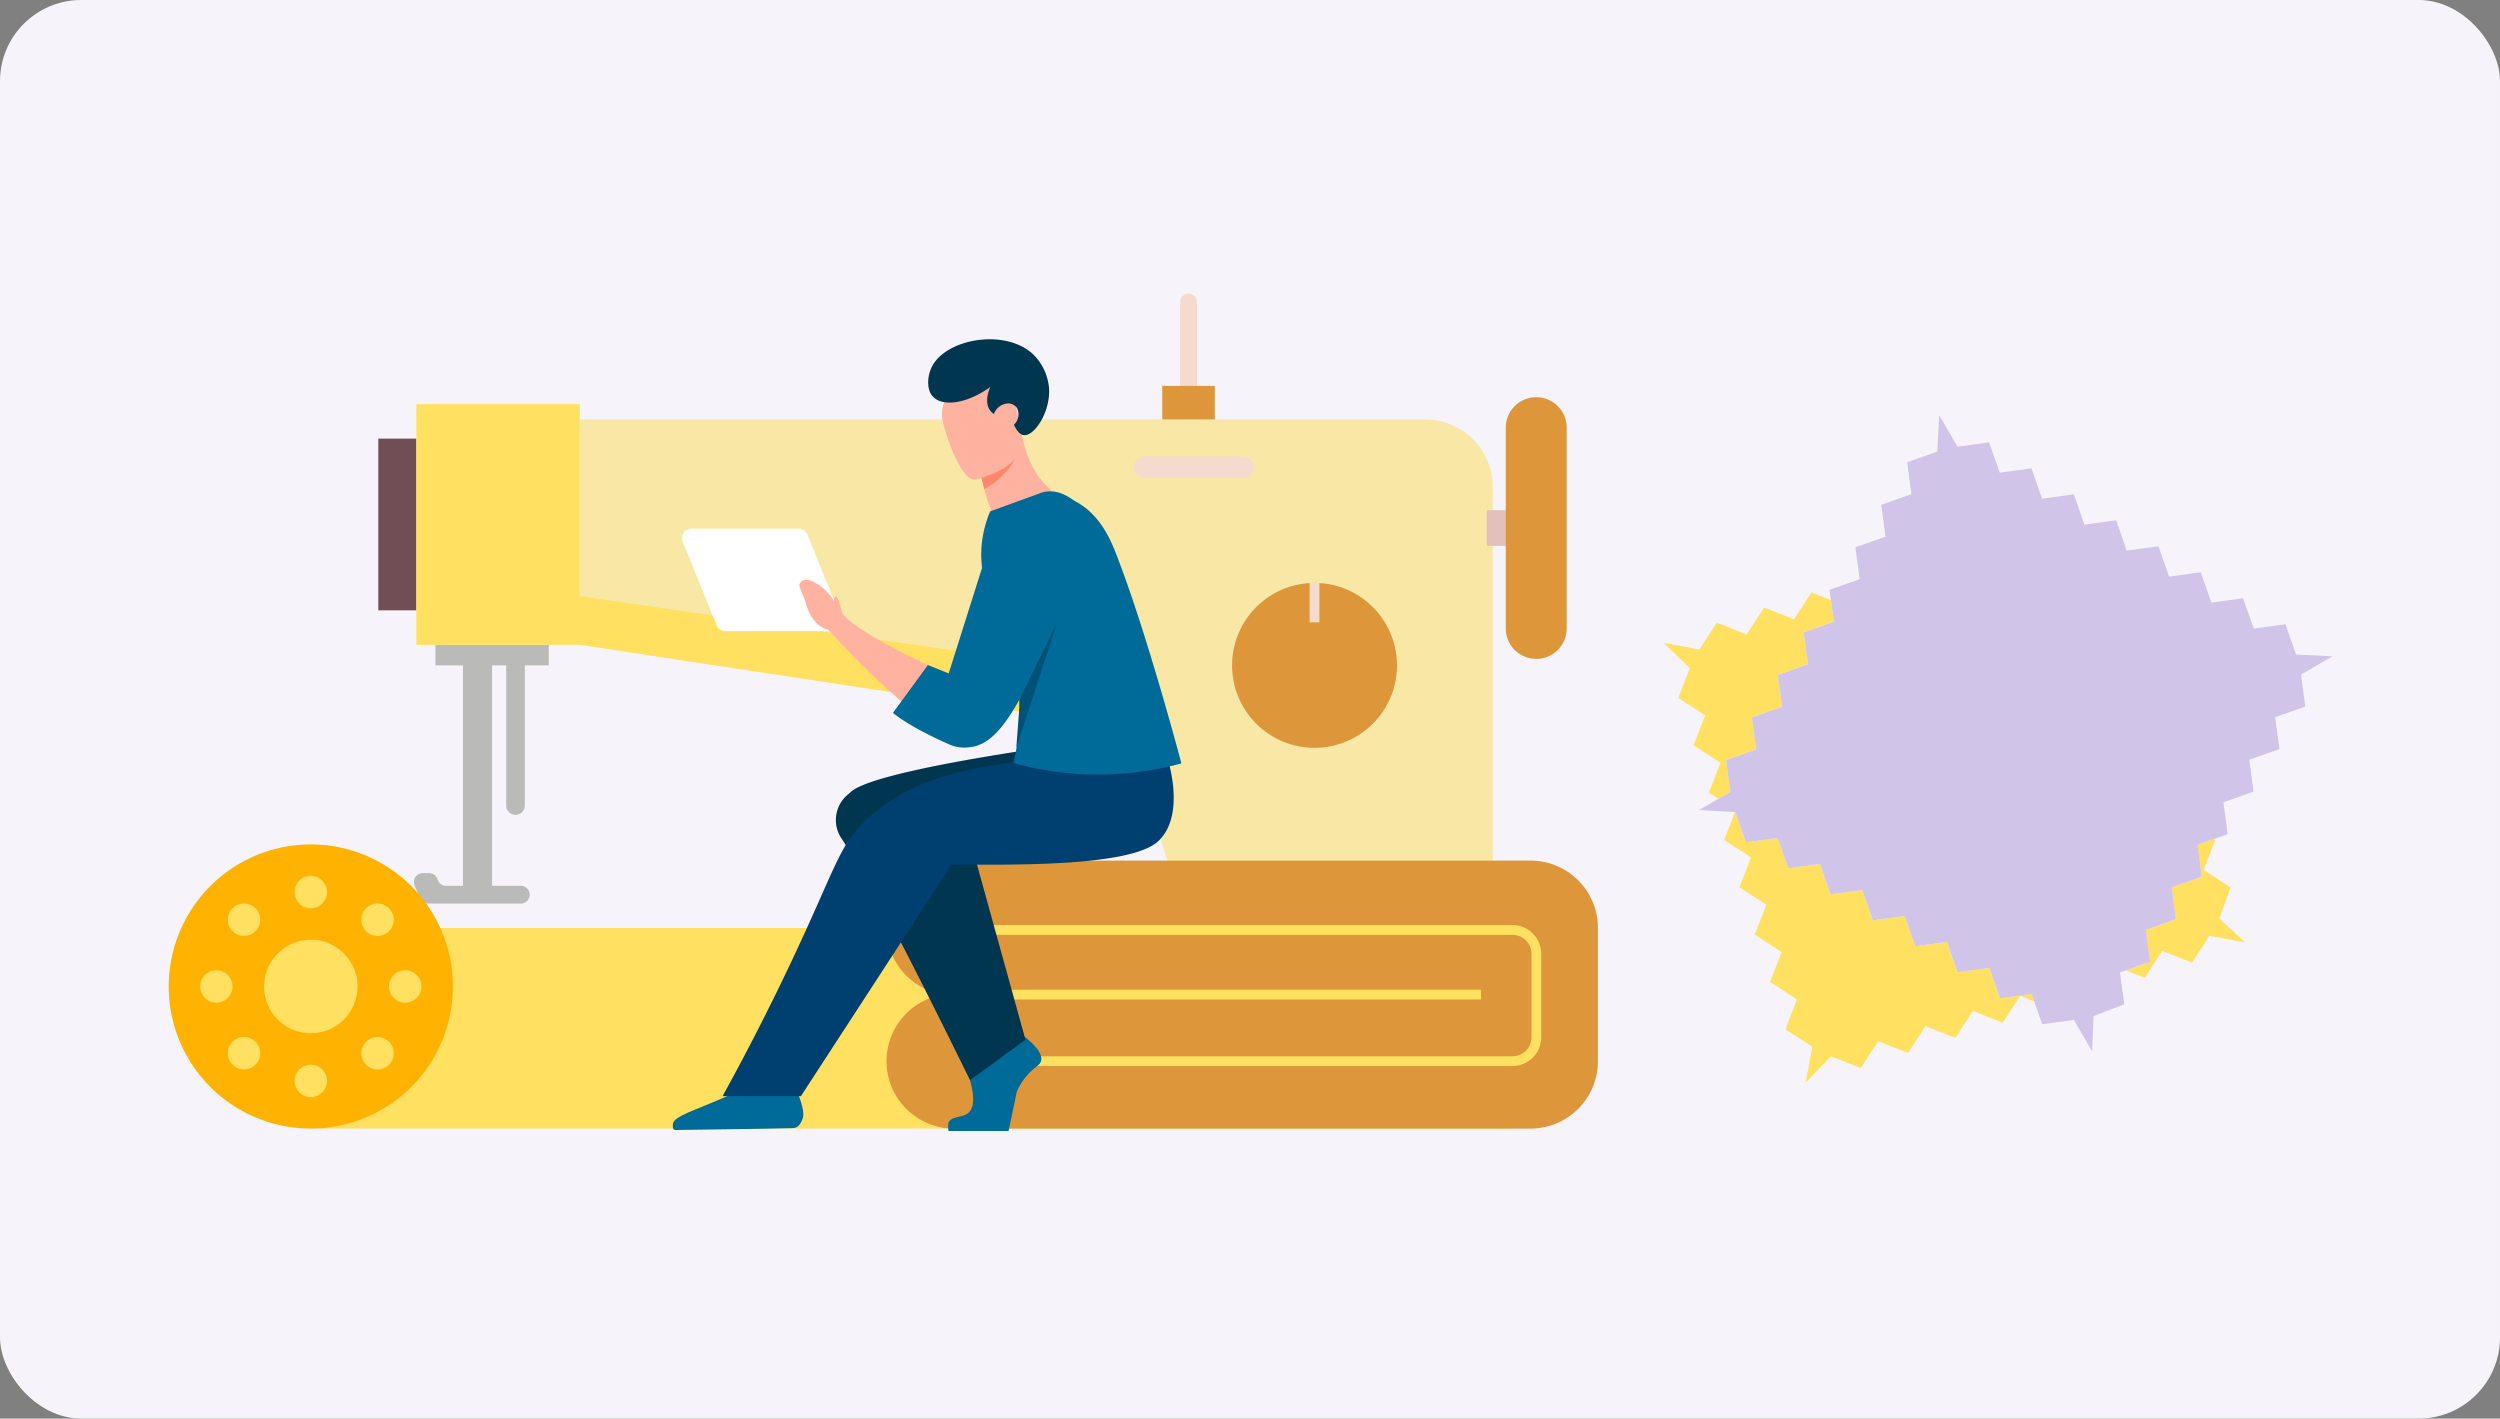 <svg xmlns="http://www.w3.org/2000/svg" xmlns:xlink="http://www.w3.org/1999/xlink" width="400.051" height="227" viewBox="0 0 400.051 227">
  <rect x="0" y="0" width="400.051" height="227" fill="#808080" stroke="none"/>
  <defs>
    <clipPath id="clip-path">
      <rect id="Rectángulo_413529" data-name="Rectángulo 413529" width="346.22" height="133.983" fill="none"/>
    </clipPath>
  </defs>
  <g id="Grupo_1127123" data-name="Grupo 1127123" transform="translate(-600.051 -5407)">
    <rect id="Rectángulo_413531" data-name="Rectángulo 413531" width="400.051" height="227" rx="13" transform="translate(600.051 5407)" fill="#f6f3fa"/>
    <g id="Grupo_1124669" data-name="Grupo 1124669" transform="translate(627.051 5454)">
      <g id="Grupo_1124668" data-name="Grupo 1124668" clip-path="url(#clip-path)">
        <path id="Trazado_896309" data-name="Trazado 896309" d="M220.392,33.54v70.879H172.811c-.438-.438-.689-.689-1.128-1.143q-5.236-15.641-10.458-31.3L74.314,58.78V22.722H209.572A10.821,10.821,0,0,1,220.392,33.54" transform="translate(-8.523 -2.606)" fill="#f9e8a5"/>
        <path id="Trazado_896310" data-name="Trazado 896310" d="M218.175,146.74H27.356v-27.2a4.893,4.893,0,0,1,4.893-4.894H213.282a4.894,4.894,0,0,1,4.893,4.894Z" transform="translate(-3.138 -13.149)" fill="#ffe060"/>
        <path id="Trazado_896311" data-name="Trazado 896311" d="M184.153,18.046h0a1.358,1.358,0,0,1-1.358-1.358V1.359a1.358,1.358,0,1,1,2.716,0V16.688a1.358,1.358,0,0,1-1.358,1.358" transform="translate(-20.965)" fill="#f4dbcd"/>
        <rect id="Rectángulo_413521" data-name="Rectángulo 413521" width="8.409" height="5.369" transform="translate(158.984 14.747)" fill="#dd973a"/>
        <rect id="Rectángulo_413522" data-name="Rectángulo 413522" width="4.657" height="39.571" transform="translate(47.087 56.176)" fill="#babab9"/>
        <path id="Trazado_896312" data-name="Trazado 896312" d="M62.492,90.671h0a1.487,1.487,0,0,1-1.487-1.487V64.94a1.487,1.487,0,1,1,2.975,0V89.184a1.487,1.487,0,0,1-1.487,1.487" transform="translate(-6.997 -7.278)" fill="#babab9"/>
        <path id="Trazado_896313" data-name="Trazado 896313" d="M62.844,108.178h0a1.421,1.421,0,0,1-1.421,1.421H46.154v-.033h-.512L44.428,106.7a1.421,1.421,0,0,1,1.309-1.974h1a1.421,1.421,0,0,1,1.309.868l.127.3a1.42,1.42,0,0,0,1.308.868H61.424a1.421,1.421,0,0,1,1.421,1.421" transform="translate(-5.083 -12.011)" fill="#babab9"/>
        <rect id="Rectángulo_413523" data-name="Rectángulo 413523" width="18.137" height="3.299" transform="translate(42.675 56.175)" fill="#babab9"/>
        <path id="Trazado_896314" data-name="Trazado 896314" d="M191.877,32.887H176.213a1.746,1.746,0,1,1,0-3.493h15.665a1.746,1.746,0,1,1,0,3.493" transform="translate(-20.01 -3.371)" fill="#f4dbcd"/>
        <path id="Trazado_896315" data-name="Trazado 896315" d="M218.591,65.47A13.195,13.195,0,1,1,205.4,52.275,13.195,13.195,0,0,1,218.591,65.47" transform="translate(-22.044 -5.996)" fill="#dd973a"/>
        <rect id="Rectángulo_413524" data-name="Rectángulo 413524" width="1.565" height="6.307" transform="translate(182.569 46.279)" fill="#f4dbcd"/>
        <rect id="Rectángulo_413525" data-name="Rectángulo 413525" width="6.093" height="27.476" transform="translate(33.536 23.189)" fill="#714e55"/>
        <rect id="Rectángulo_413526" data-name="Rectángulo 413526" width="26.158" height="38.497" transform="translate(39.629 17.679)" fill="#ffe060"/>
        <path id="Trazado_896316" data-name="Trazado 896316" d="M161.225,75.641q-43.448-6.6-86.911-13.2V54.661l86.5,12.572Z" transform="translate(-8.523 -6.269)" fill="#ffe060"/>
        <rect id="Rectángulo_413527" data-name="Rectángulo 413527" width="7.909" height="5.72" transform="translate(210.917 34.637)" fill="#e3c1ba"/>
        <path id="Trazado_896317" data-name="Trazado 896317" d="M246.545,60.579h0a4.872,4.872,0,0,1-4.872-4.872V23.576a4.871,4.871,0,1,1,9.743,0V55.707a4.872,4.872,0,0,1-4.871,4.872" transform="translate(-27.718 -2.145)" fill="#dd973a"/>
        <path id="Trazado_896318" data-name="Trazado 896318" d="M243.582,113.251V134.56a10.8,10.8,0,0,1-10.787,10.788H140.528a10.783,10.783,0,0,1-7.624-18.413,10.521,10.521,0,0,1,6.043-3.022,10.784,10.784,0,0,1,1.581-21.45h92.266a10.788,10.788,0,0,1,10.787,10.787" transform="translate(-14.88 -11.752)" fill="#dd973a"/>
        <path id="Trazado_896319" data-name="Trazado 896319" d="M231.725,136.675H145.493V135.11h86.232a3.032,3.032,0,0,0,3.028-3.03V118.714a3.032,3.032,0,0,0-3.028-3.029H145.493v-1.566h86.232a4.6,4.6,0,0,1,4.593,4.595V132.08a4.6,4.6,0,0,1-4.593,4.595" transform="translate(-16.687 -13.089)" fill="#ffe060"/>
        <line id="Línea_1611" data-name="Línea 1611" x2="85.939" transform="translate(124.067 112.162)" fill="#ffe060"/>
        <rect id="Rectángulo_413528" data-name="Rectángulo 413528" width="85.938" height="1.566" transform="translate(124.067 111.378)" fill="#ffe060"/>
        <path id="Trazado_896320" data-name="Trazado 896320" d="M45.468,122.274A22.734,22.734,0,1,1,22.734,99.54a22.734,22.734,0,0,1,22.734,22.734" transform="translate(0 -11.416)" fill="#ffb200"/>
        <path id="Trazado_896321" data-name="Trazado 896321" d="M32.192,124.25a7.481,7.481,0,1,1-7.482-7.482,7.482,7.482,0,0,1,7.482,7.482" transform="translate(-1.976 -13.392)" fill="#ffe060"/>
        <path id="Trazado_896322" data-name="Trazado 896322" d="M27.936,107.816a2.594,2.594,0,1,1-2.593-2.593,2.593,2.593,0,0,1,2.593,2.593" transform="translate(-2.609 -12.068)" fill="#ffe060"/>
        <path id="Trazado_896323" data-name="Trazado 896323" d="M27.936,141.95a2.594,2.594,0,1,1-2.593-2.593,2.593,2.593,0,0,1,2.593,2.593" transform="translate(-2.609 -15.983)" fill="#ffe060"/>
        <path id="Trazado_896324" data-name="Trazado 896324" d="M39.245,114.648a2.594,2.594,0,1,1,0-3.668,2.594,2.594,0,0,1,0,3.668" transform="translate(-3.993 -12.641)" fill="#ffe060"/>
        <path id="Trazado_896325" data-name="Trazado 896325" d="M15.108,138.785a2.594,2.594,0,1,1,0-3.668,2.594,2.594,0,0,1,0,3.668" transform="translate(-1.225 -15.41)" fill="#ffe060"/>
        <path id="Trazado_896326" data-name="Trazado 896326" d="M42.41,127.476A2.594,2.594,0,1,1,45,124.883a2.593,2.593,0,0,1-2.593,2.593" transform="translate(-4.567 -14.026)" fill="#ffe060"/>
        <path id="Trazado_896327" data-name="Trazado 896327" d="M8.276,127.476a2.594,2.594,0,1,1,2.593-2.593,2.593,2.593,0,0,1-2.593,2.593" transform="translate(-0.652 -14.026)" fill="#ffe060"/>
        <path id="Trazado_896328" data-name="Trazado 896328" d="M35.578,138.785a2.594,2.594,0,1,1,3.668,0,2.594,2.594,0,0,1-3.668,0" transform="translate(-3.993 -15.41)" fill="#ffe060"/>
        <path id="Trazado_896329" data-name="Trazado 896329" d="M11.442,114.648a2.593,2.593,0,1,1,3.667,0,2.594,2.594,0,0,1-3.667,0" transform="translate(-1.225 -12.641)" fill="#ffe060"/>
        <path id="Trazado_896330" data-name="Trazado 896330" d="M153.121,134.3l-8.735,6.966c.906,3.282.421,4.6-.235,5.187-.959.857-2.74.5-3.214,1.606a4.42,4.42,0,0,0,0,1.33h9.612q.336-1.582.668-3.175.316-1.518.624-3.029a9.862,9.862,0,0,1,2.5-3.547c.743-.659,1.23-.868,1.4-1.431.351-1.191-1.106-2.694-2.612-3.908" transform="translate(-16.158 -15.403)" fill="#006a99"/>
        <path id="Trazado_896331" data-name="Trazado 896331" d="M101.448,144.213l9.649.135c.5,1.4,1.153,3.161.8,4.176-.428,1.241-1.035,1.523-1.571,1.536-4.247.112-15.554.263-18.792.305-.521.007-.414-.664-.412-.868.019-1.1,2.113-1.787,5.948-3.383,1.208-.5,2.689-1.137,4.373-1.9" transform="translate(-10.45 -16.54)" fill="#006a99"/>
        <path id="Trazado_896332" data-name="Trazado 896332" d="M150.926,128.771l-8.867,6.49C129.85,110.4,124.6,100.874,122.827,98.828c-.112-.129-.546-1.092-1.318-2.227a5.287,5.287,0,0,1,.809-6.893q.364-.331.794-.689c3.986-3.323,31.306-7.061,31.306-7.061l17.474,1.711a44.306,44.306,0,0,1-29.648,13.737q4.341,15.682,8.681,31.365" transform="translate(-13.831 -9.4)" fill="#003650"/>
        <path id="Trazado_896333" data-name="Trazado 896333" d="M171.319,83.984s3,8.992-1.5,13.188-24.28,3.745-33.072,3.745l-24.1,37.047H100.11c2.784-5.045,6.877-12.733,11.406-22.376,6.946-14.788,7.294-17.937,11.911-22.146,7.685-7,17.641-8.232,27.576-9.459a83.15,83.15,0,0,1,20.315,0" transform="translate(-11.482 -9.561)" fill="#004070"/>
        <path id="Trazado_896334" data-name="Trazado 896334" d="M158.012,34.4s-3.3,5.987-8.814,5.2a32.279,32.279,0,0,1-1.729-4.663c-.058-.238-.114-.468-.169-.687-.537-2.174-.9-3.381-.9-3.381l.005,0c.207-.15,6.978-4.975,7.031-4.718,1.25,5.928,4.573,8.251,4.573,8.251" transform="translate(-16.791 -2.998)" fill="#ffb29f"/>
        <path id="Trazado_896335" data-name="Trazado 896335" d="M153.016,27.935a12.025,12.025,0,0,1-5.717,6.519c-.536-2.174-.9-3.381-.9-3.381l.005,0c.194-.1,6.731-3.58,6.608-3.136" transform="translate(-16.791 -3.199)" fill="#ff876f"/>
        <path id="Trazado_896336" data-name="Trazado 896336" d="M145.031,31.562s8.7-1.809,7.49-7.208-.9-9.27-6.507-8.344-6.219,3.228-6.254,5.129,2.977,10.755,5.271,10.424" transform="translate(-16.029 -1.821)" fill="#ffb29f"/>
        <path id="Trazado_896337" data-name="Trazado 896337" d="M152.588,23.575c1.7.175,4.272-3.754,4.022-7.524a8.569,8.569,0,0,0-2.683-5.538c-4.569-4.049-13.934-2.312-16.1,2.192-.686,1.423-.874,3.577.228,4.735,1.494,1.569,5.266,1.211,9.166-1.571-.095.195-1.092,2.343-.031,3.764a2.363,2.363,0,0,0,.6.561,2.546,2.546,0,0,1,2.408-1.692,1.792,1.792,0,0,1,1.254.691,2.236,2.236,0,0,1-.464,2.718c.566,1.223,1.126,1.615,1.606,1.664" transform="translate(-15.743 -0.945)" fill="#003650"/>
        <path id="Trazado_896338" data-name="Trazado 896338" d="M99.725,58.876H116.84a1.522,1.522,0,0,0,1.411-2.093l-5.4-13.37a1.522,1.522,0,0,0-1.412-.952H94.324a1.523,1.523,0,0,0-1.412,2.093l5.4,13.369a1.522,1.522,0,0,0,1.411.953" transform="translate(-10.643 -4.87)" fill="#fff"/>
        <path id="Trazado_896339" data-name="Trazado 896339" d="M178.894,79.251A50.536,50.536,0,0,1,152,79.191a33.47,33.47,0,0,0,.012-16.153c-1.911-7.311-6.244-12.392-4.894-20.128a18.479,18.479,0,0,1,1.17-3.979l8.047-2.938c2.754-1.006,5.036,1.039,5.558,1.313,4,2.1,5.689,6.2,6.617,8.587,4.752,12.238,9.99,31.877,10.382,33.358" transform="translate(-16.844 -4.096)" fill="#006a99"/>
        <path id="Trazado_896340" data-name="Trazado 896340" d="M114.079,52.956c.442,1.416.472.822,1.051,2.847.578,2.01,2.01,3.654,3.5,3.882,0,0,5.5,6.06,10.78,10.688a36.332,36.332,0,0,0,5.678,4.293c7.643,4.552,10.581-3.456,10.581-3.456l-7.9-4.4c-.685-.3-2.725-1.2-5.176-2.405-4.415-2.147-10.139-5.207-11.753-7.322-.213-.9-.746-2.893-.975-2.756a1.125,1.125,0,0,0-.381.776A7.384,7.384,0,0,0,116.15,52a1.855,1.855,0,0,0-1.447-.2.817.817,0,0,0-.624,1.157" transform="translate(-13.076 -5.933)" fill="#ffb29f"/>
        <path id="Trazado_896341" data-name="Trazado 896341" d="M130.907,71.6s2.375,2.116,8.83,4.963a5.914,5.914,0,0,0,3.32.543c4.524-.359,7.376-5.909,11.829-14.854A40.033,40.033,0,0,0,158.966,50.7c.975-5.693-.136-7.612-.593-8.176a7.2,7.2,0,0,0-7.353-2.907c-3.913.791-5.5,7.658-5.5,7.658q-2.854,9-5.693,18.011l-3.335-1.339Z" transform="translate(-15.014 -4.524)" fill="#006a99"/>
        <path id="Trazado_896342" data-name="Trazado 896342" d="M153.8,71.59,159.754,59.4,153.2,79.482Z" transform="translate(-17.571 -6.813)" fill="#005177"/>
        <path id="Trazado_896343" data-name="Trazado 896343" d="M365.91,104.608l-4.829,1.706.691,5.1-4.829,1.708.691,5.1-3.853,1.362,2.991,1.177,2.787-4.3,4.784,1.882,2.787-4.3,5.729,1.082-4.138-3.853,1.787-4.962-4.311-2.806,1.863-4.773-.224-.145-2.614.923Z" transform="translate(-40.576 -11.307)" fill="#ffe060"/>
        <path id="Trazado_896344" data-name="Trazado 896344" d="M280.193,80.792l4.83-1.707-.691-5.1,4.829-1.707-.691-5.1,4.83-1.707-.691-5.1,4.83-1.708-.467-3.44-3.121-1.228L291.064,58.3l-4.784-1.882-2.787,4.3-4.785-1.882-2.787,4.3-5.729-1.082,4.212,4.041-1.861,4.774,4.311,2.806-1.862,4.773,4.311,2.806-1.862,4.773,1.525.992,1.918-1.12Z" transform="translate(-30.989 -6.194)" fill="#ffe060"/>
        <path id="Trazado_896345" data-name="Trazado 896345" d="M325.256,123.486l-1.7-4.851-5.073.694-1.7-4.852-5.073.694-1.7-4.851-5.073.694-1.7-4.851-5.073.694-1.7-4.852-5.074.694-1.7-4.852-5.074.694-1.7-4.852-.034,0-1.741,4.46,4.311,2.8-1.861,4.773,4.311,2.8-1.862,4.773,4.311,2.8-1.862,4.772,4.311,2.806-1.862,4.773,4.311,2.8-1.056,5.719,4.025-4.19,4.784,1.881,2.789-4.3,4.784,1.882,2.788-4.3,4.784,1.882,2.788-4.3,4.783,1.882,2.787-4.295,2.245.884-.429-1.227Z" transform="translate(-32.245 -10.745)" fill="#ffe060"/>
        <path id="Trazado_896346" data-name="Trazado 896346" d="M372.14,60.261l-1.7-4.852-5.074.694-1.7-4.852-5.073.694-1.7-4.852-5.073.694-1.7-4.851-5.073.694-1.7-4.852-2.686.368-2.388.327-.107-.306-1.592-4.546-5.073.694-1.7-4.851-5.073.694-1.7-4.852L317.961,27l-2.922-5.045-.31,5.83L309.9,29.49l.691,5.1-4.83,1.707.691,5.1L301.621,43.1l.66,4.866.031.231-.436.154L297.482,49.9l.225,1.655L298.173,55l-4.83,1.707.691,5.1-4.83,1.707.691,5.1-4.829,1.708.691,5.1-4.83,1.708.691,5.1L279.7,83.333l-3.1,1.815,5.769.31.034,0,1.7,4.852,5.074-.694,1.7,4.852,5.074-.694,1.7,4.852,5.074-.694,1.7,4.851,5.072-.694,1.7,4.851,5.073-.694,1.7,4.852,5.073-.694,1.7,4.851,5.073-.694.429,1.226,1.27,3.626,5.073-.695,2.922,5.044.215-5.649,4.925-1.888-.691-5.1.977-.345,3.852-1.362-.691-5.1,4.83-1.707-.691-5.1,4.829-1.706-.691-5.1,2.615-.924,2.215-.783-.691-5.1,4.83-1.707-.691-5.1,4.829-1.708-.691-5.1,4.829-1.708-.691-5.1,5.021-2.936Z" transform="translate(-31.724 -2.518)" fill="#d1c4e9"/>
      </g>
    </g>
  </g>
</svg>
